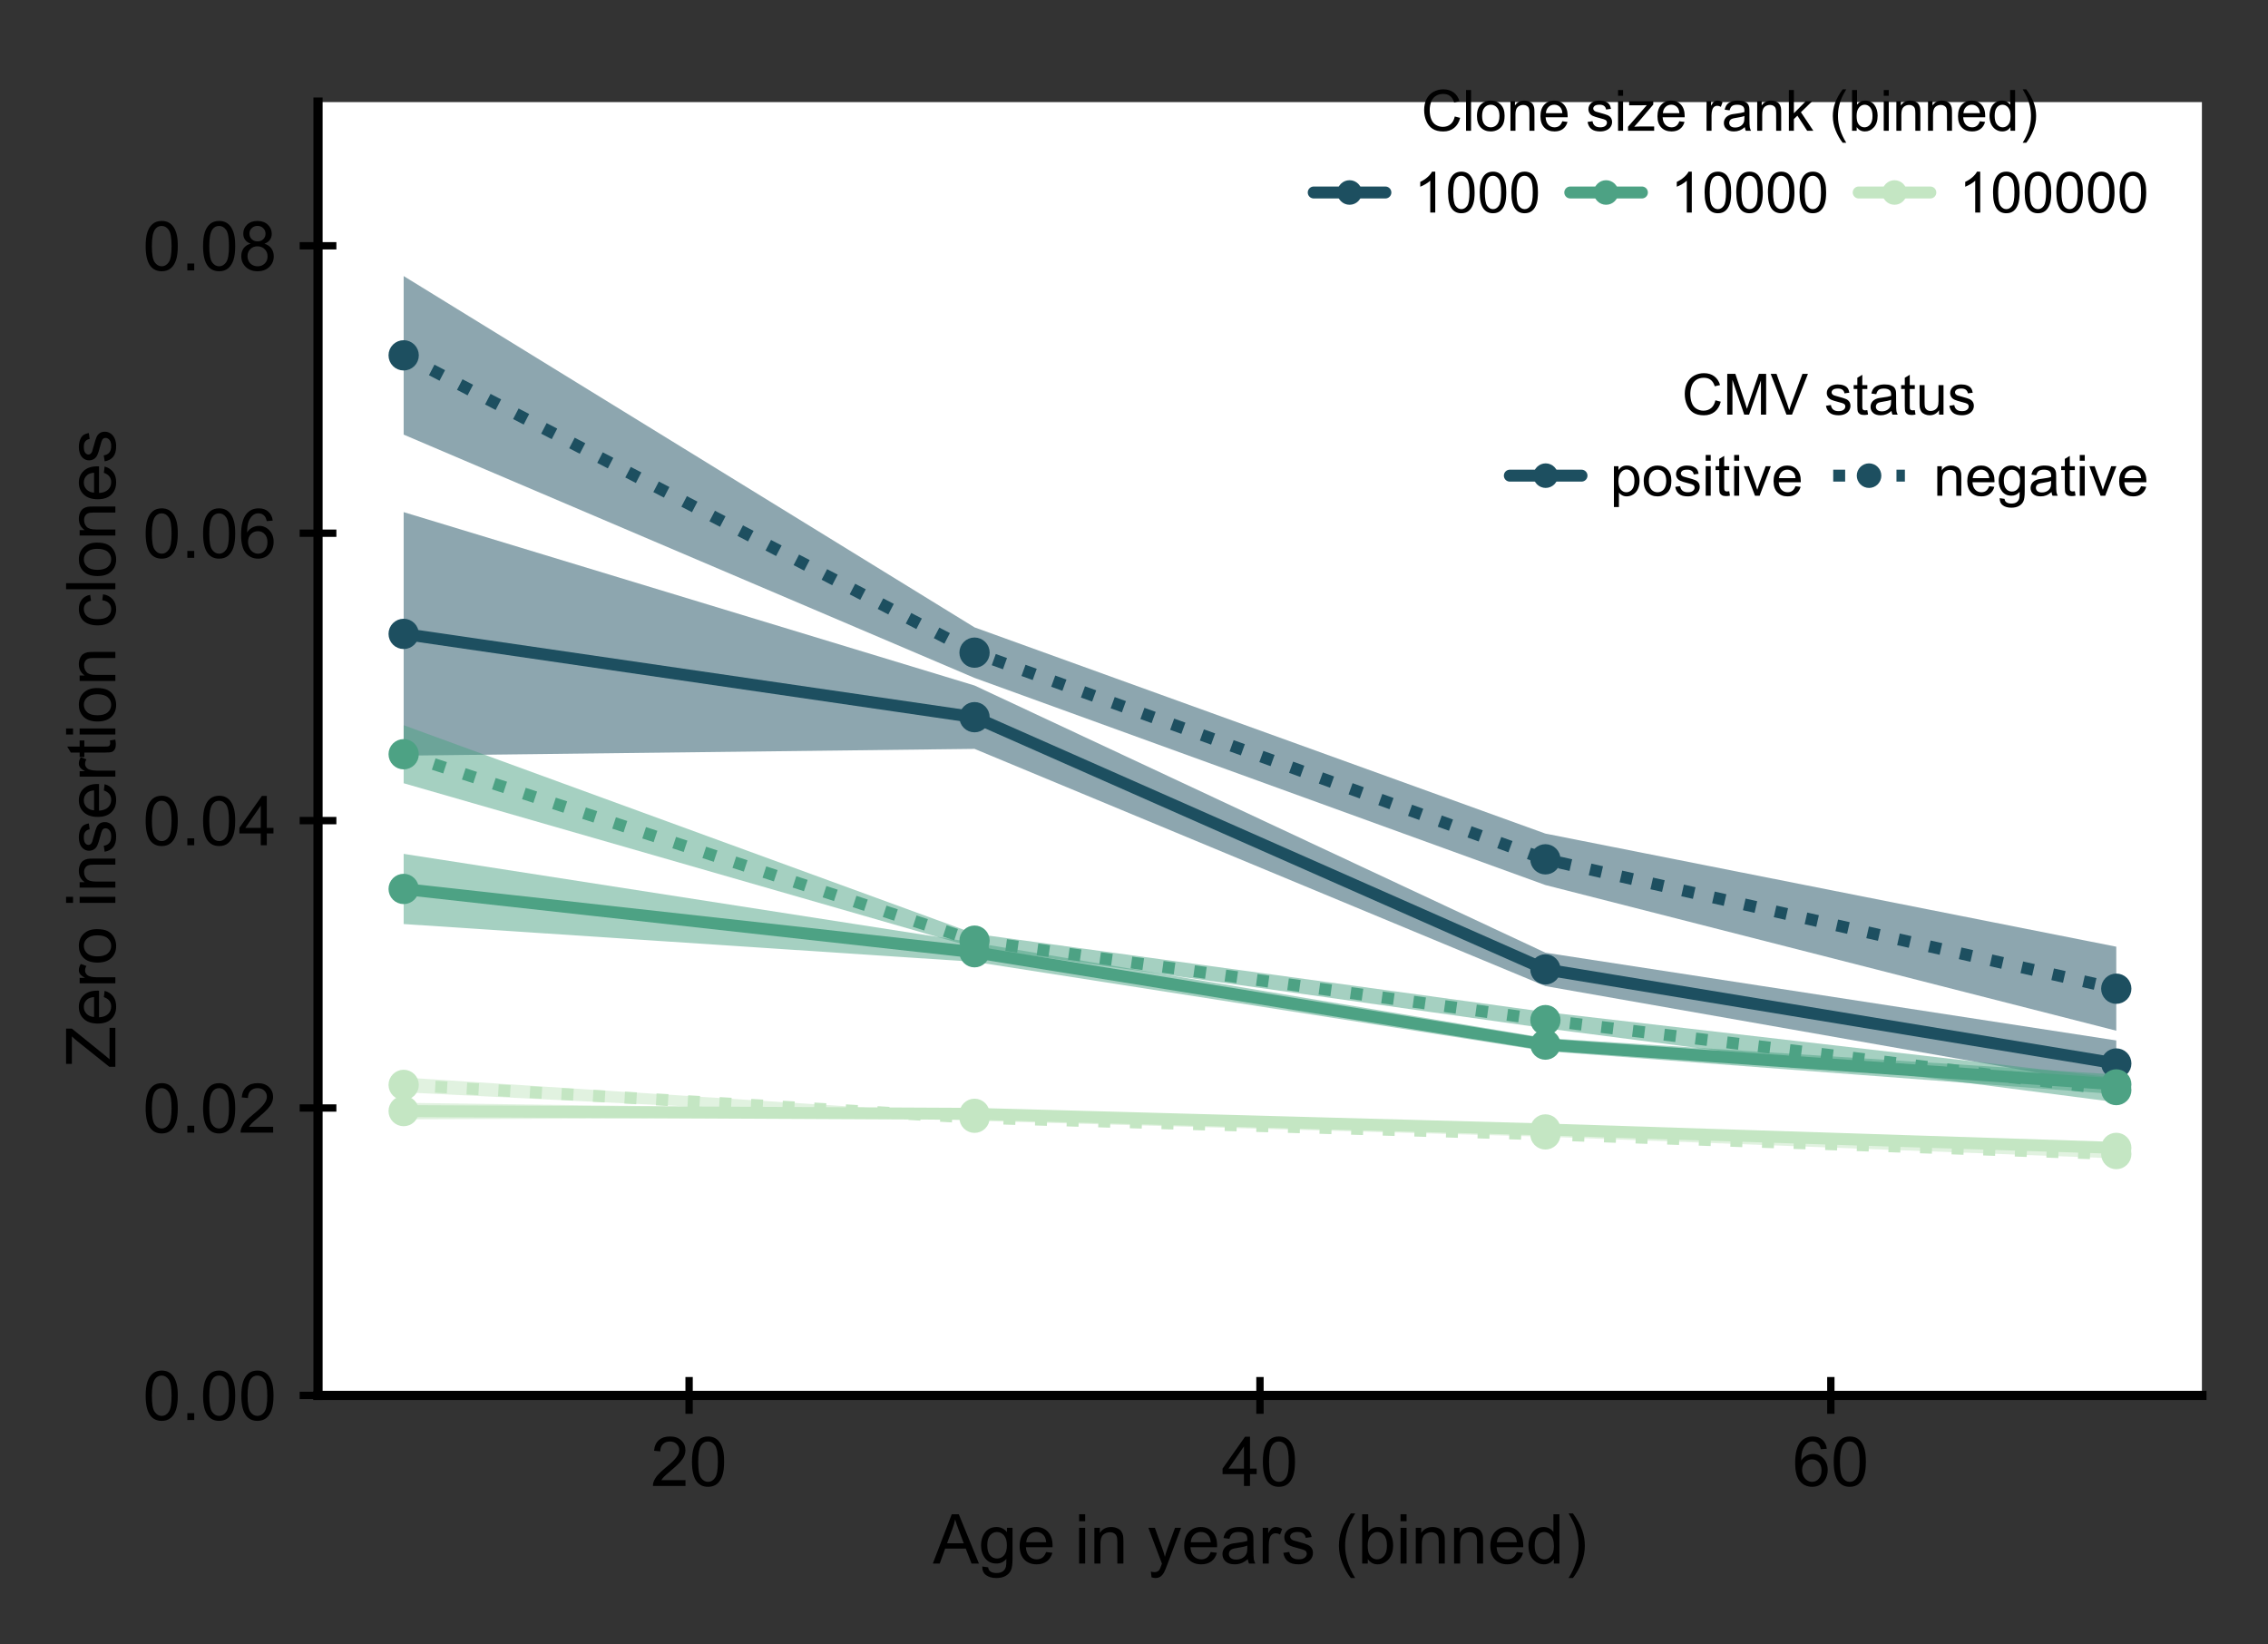 <?xml version="1.0" encoding="utf-8" standalone="no"?>
<!DOCTYPE svg PUBLIC "-//W3C//DTD SVG 1.1//EN"
  "http://www.w3.org/Graphics/SVG/1.1/DTD/svg11.dtd">
<!-- Created with matplotlib (https://matplotlib.org/) -->
<svg height="179.093pt" version="1.1" viewBox="0 0 247.076 179.093" width="247.076pt" xmlns="http://www.w3.org/2000/svg" xmlns:xlink="http://www.w3.org/1999/xlink">
 <rect x="0" y="0" width="247.076" height="179.093" fill="#333333" stroke="none"/>
 <defs>
  <style type="text/css">
*{stroke-linecap:butt;stroke-linejoin:round;}
  </style>
 </defs>
 <g id="figure_1">
  <g id="patch_1">
   <path d="M 0 179.093 
L 247.076 179.093 
L 247.076 0 
L 0 0 
z
" style="fill:none;"/>
  </g>
  <g id="axes_1">
   <g id="patch_2">
    <path d="M 34.646 152.001 
L 239.876 152.001 
L 239.876 11.121 
L 34.646 11.121 
z
" style="fill:#ffffff;"/>
   </g>
   <g id="matplotlib.axis_1">
    <g id="xtick_1">
     <g id="line2d_1">
      <defs>
       <path d="M 0 2 
L 0 -2 
" id="m60cc34d154" style="stroke:#000000;stroke-width:0.8;"/>
      </defs>
      <g>
       <use style="stroke:#000000;stroke-width:0.8;" x="75.07" xlink:href="#m60cc34d154" y="152.001"/>
      </g>
     </g>
     <g id="text_1">
      <!-- 20 -->
      <defs>
       <path d="M 50.344 8.453 
L 50.344 0 
L 3.031 0 
Q 2.938 3.172 4.047 6.109 
Q 5.859 10.938 9.828 15.625 
Q 13.812 20.312 21.344 26.469 
Q 33.016 36.031 37.109 41.625 
Q 41.219 47.219 41.219 52.203 
Q 41.219 57.422 37.469 61 
Q 33.734 64.594 27.734 64.594 
Q 21.391 64.594 17.578 60.781 
Q 13.766 56.984 13.719 50.25 
L 4.688 51.172 
Q 5.609 61.281 11.656 66.578 
Q 17.719 71.875 27.938 71.875 
Q 38.234 71.875 44.234 66.156 
Q 50.25 60.453 50.25 52 
Q 50.25 47.703 48.484 43.547 
Q 46.734 39.406 42.656 34.812 
Q 38.578 30.219 29.109 22.219 
Q 21.188 15.578 18.938 13.203 
Q 16.703 10.844 15.234 8.453 
z
" id="ArialMT-50"/>
       <path d="M 4.156 35.297 
Q 4.156 48 6.766 55.734 
Q 9.375 63.484 14.516 67.672 
Q 19.672 71.875 27.484 71.875 
Q 33.25 71.875 37.594 69.547 
Q 41.938 67.234 44.766 62.859 
Q 47.609 58.5 49.219 52.219 
Q 50.828 45.953 50.828 35.297 
Q 50.828 22.703 48.234 14.969 
Q 45.656 7.234 40.5 3 
Q 35.359 -1.219 27.484 -1.219 
Q 17.141 -1.219 11.234 6.203 
Q 4.156 15.141 4.156 35.297 
z
M 13.188 35.297 
Q 13.188 17.672 17.312 11.828 
Q 21.438 6 27.484 6 
Q 33.547 6 37.672 11.859 
Q 41.797 17.719 41.797 35.297 
Q 41.797 52.984 37.672 58.781 
Q 33.547 64.594 27.391 64.594 
Q 21.344 64.594 17.719 59.469 
Q 13.188 52.938 13.188 35.297 
z
" id="ArialMT-48"/>
      </defs>
      <g transform="translate(70.901 161.867)scale(0.075 -0.075)">
       <use xlink:href="#ArialMT-50"/>
       <use x="55.615" xlink:href="#ArialMT-48"/>
      </g>
     </g>
    </g>
    <g id="xtick_2">
     <g id="line2d_2">
      <g>
       <use style="stroke:#000000;stroke-width:0.8;" x="137.261" xlink:href="#m60cc34d154" y="152.001"/>
      </g>
     </g>
     <g id="text_2">
      <!-- 40 -->
      <defs>
       <path d="M 32.328 0 
L 32.328 17.141 
L 1.266 17.141 
L 1.266 25.203 
L 33.938 71.578 
L 41.109 71.578 
L 41.109 25.203 
L 50.781 25.203 
L 50.781 17.141 
L 41.109 17.141 
L 41.109 0 
z
M 32.328 25.203 
L 32.328 57.469 
L 9.906 25.203 
z
" id="ArialMT-52"/>
      </defs>
      <g transform="translate(133.092 161.867)scale(0.075 -0.075)">
       <use xlink:href="#ArialMT-52"/>
       <use x="55.615" xlink:href="#ArialMT-48"/>
      </g>
     </g>
    </g>
    <g id="xtick_3">
     <g id="line2d_3">
      <g>
       <use style="stroke:#000000;stroke-width:0.8;" x="199.452" xlink:href="#m60cc34d154" y="152.001"/>
      </g>
     </g>
     <g id="text_3">
      <!-- 60 -->
      <defs>
       <path d="M 49.75 54.047 
L 41.016 53.375 
Q 39.844 58.547 37.703 60.891 
Q 34.125 64.656 28.906 64.656 
Q 24.703 64.656 21.531 62.312 
Q 17.391 59.281 14.984 53.469 
Q 12.594 47.656 12.5 36.922 
Q 15.672 41.75 20.266 44.094 
Q 24.859 46.438 29.891 46.438 
Q 38.672 46.438 44.844 39.969 
Q 51.031 33.5 51.031 23.25 
Q 51.031 16.5 48.125 10.719 
Q 45.219 4.938 40.141 1.859 
Q 35.062 -1.219 28.609 -1.219 
Q 17.625 -1.219 10.688 6.859 
Q 3.766 14.938 3.766 33.5 
Q 3.766 54.25 11.422 63.672 
Q 18.109 71.875 29.438 71.875 
Q 37.891 71.875 43.281 67.141 
Q 48.688 62.406 49.75 54.047 
z
M 13.875 23.188 
Q 13.875 18.656 15.797 14.5 
Q 17.719 10.359 21.188 8.172 
Q 24.656 6 28.469 6 
Q 34.031 6 38.031 10.484 
Q 42.047 14.984 42.047 22.703 
Q 42.047 30.125 38.078 34.391 
Q 34.125 38.672 28.125 38.672 
Q 22.172 38.672 18.016 34.391 
Q 13.875 30.125 13.875 23.188 
z
" id="ArialMT-54"/>
      </defs>
      <g transform="translate(195.283 161.867)scale(0.075 -0.075)">
       <use xlink:href="#ArialMT-54"/>
       <use x="55.615" xlink:href="#ArialMT-48"/>
      </g>
     </g>
    </g>
    <g id="text_4">
     <!-- Age in years (binned) -->
     <defs>
      <path d="M -0.141 0 
L 27.344 71.578 
L 37.547 71.578 
L 66.844 0 
L 56.062 0 
L 47.703 21.688 
L 17.781 21.688 
L 9.906 0 
z
M 20.516 29.391 
L 44.781 29.391 
L 37.312 49.219 
Q 33.891 58.25 32.234 64.062 
Q 30.859 57.172 28.375 50.391 
z
" id="ArialMT-65"/>
      <path d="M 4.984 -4.297 
L 13.531 -5.562 
Q 14.062 -9.516 16.5 -11.328 
Q 19.781 -13.766 25.438 -13.766 
Q 31.547 -13.766 34.859 -11.328 
Q 38.188 -8.891 39.359 -4.5 
Q 40.047 -1.812 39.984 6.781 
Q 34.234 0 25.641 0 
Q 14.938 0 9.078 7.719 
Q 3.219 15.438 3.219 26.219 
Q 3.219 33.641 5.906 39.906 
Q 8.594 46.188 13.688 49.609 
Q 18.797 53.031 25.688 53.031 
Q 34.859 53.031 40.828 45.609 
L 40.828 51.859 
L 48.922 51.859 
L 48.922 7.031 
Q 48.922 -5.078 46.453 -10.125 
Q 44 -15.188 38.641 -18.109 
Q 33.297 -21.047 25.484 -21.047 
Q 16.219 -21.047 10.5 -16.875 
Q 4.781 -12.703 4.984 -4.297 
z
M 12.25 26.859 
Q 12.25 16.656 16.297 11.969 
Q 20.359 7.281 26.469 7.281 
Q 32.516 7.281 36.609 11.938 
Q 40.719 16.609 40.719 26.562 
Q 40.719 36.078 36.5 40.906 
Q 32.281 45.75 26.312 45.75 
Q 20.453 45.75 16.344 40.984 
Q 12.25 36.234 12.25 26.859 
z
" id="ArialMT-103"/>
      <path d="M 42.094 16.703 
L 51.172 15.578 
Q 49.031 7.625 43.219 3.219 
Q 37.406 -1.172 28.375 -1.172 
Q 17 -1.172 10.328 5.828 
Q 3.656 12.844 3.656 25.484 
Q 3.656 38.578 10.391 45.797 
Q 17.141 53.031 27.875 53.031 
Q 38.281 53.031 44.875 45.953 
Q 51.469 38.875 51.469 26.031 
Q 51.469 25.25 51.422 23.688 
L 12.75 23.688 
Q 13.234 15.141 17.578 10.594 
Q 21.922 6.062 28.422 6.062 
Q 33.25 6.062 36.672 8.594 
Q 40.094 11.141 42.094 16.703 
z
M 13.234 30.906 
L 42.188 30.906 
Q 41.609 37.453 38.875 40.719 
Q 34.672 45.797 27.984 45.797 
Q 21.922 45.797 17.797 41.75 
Q 13.672 37.703 13.234 30.906 
z
" id="ArialMT-101"/>
      <path id="ArialMT-32"/>
      <path d="M 6.641 61.469 
L 6.641 71.578 
L 15.438 71.578 
L 15.438 61.469 
z
M 6.641 0 
L 6.641 51.859 
L 15.438 51.859 
L 15.438 0 
z
" id="ArialMT-105"/>
      <path d="M 6.594 0 
L 6.594 51.859 
L 14.5 51.859 
L 14.5 44.484 
Q 20.219 53.031 31 53.031 
Q 35.688 53.031 39.625 51.344 
Q 43.562 49.656 45.516 46.922 
Q 47.469 44.188 48.25 40.438 
Q 48.734 37.984 48.734 31.891 
L 48.734 0 
L 39.938 0 
L 39.938 31.547 
Q 39.938 36.922 38.906 39.578 
Q 37.891 42.234 35.281 43.812 
Q 32.672 45.406 29.156 45.406 
Q 23.531 45.406 19.453 41.844 
Q 15.375 38.281 15.375 28.328 
L 15.375 0 
z
" id="ArialMT-110"/>
      <path d="M 6.203 -19.969 
L 5.219 -11.719 
Q 8.109 -12.5 10.25 -12.5 
Q 13.188 -12.5 14.938 -11.516 
Q 16.703 -10.547 17.828 -8.797 
Q 18.656 -7.469 20.516 -2.25 
Q 20.75 -1.516 21.297 -0.094 
L 1.609 51.859 
L 11.078 51.859 
L 21.875 21.828 
Q 23.969 16.109 25.641 9.812 
Q 27.156 15.875 29.25 21.625 
L 40.328 51.859 
L 49.125 51.859 
L 29.391 -0.875 
Q 26.219 -9.422 24.469 -12.641 
Q 22.125 -17 19.094 -19.016 
Q 16.062 -21.047 11.859 -21.047 
Q 9.328 -21.047 6.203 -19.969 
z
" id="ArialMT-121"/>
      <path d="M 40.438 6.391 
Q 35.547 2.25 31.031 0.531 
Q 26.516 -1.172 21.344 -1.172 
Q 12.797 -1.172 8.203 3 
Q 3.609 7.172 3.609 13.672 
Q 3.609 17.484 5.344 20.625 
Q 7.078 23.781 9.891 25.688 
Q 12.703 27.594 16.219 28.562 
Q 18.797 29.25 24.031 29.891 
Q 34.672 31.156 39.703 32.906 
Q 39.75 34.719 39.75 35.203 
Q 39.75 40.578 37.25 42.781 
Q 33.891 45.75 27.25 45.75 
Q 21.047 45.75 18.094 43.578 
Q 15.141 41.406 13.719 35.891 
L 5.125 37.062 
Q 6.297 42.578 8.984 45.969 
Q 11.672 49.359 16.75 51.188 
Q 21.828 53.031 28.516 53.031 
Q 35.156 53.031 39.297 51.469 
Q 43.453 49.906 45.406 47.531 
Q 47.359 45.172 48.141 41.547 
Q 48.578 39.312 48.578 33.453 
L 48.578 21.734 
Q 48.578 9.469 49.141 6.219 
Q 49.703 2.984 51.375 0 
L 42.188 0 
Q 40.828 2.734 40.438 6.391 
z
M 39.703 26.031 
Q 34.906 24.078 25.344 22.703 
Q 19.922 21.922 17.672 20.938 
Q 15.438 19.969 14.203 18.094 
Q 12.984 16.219 12.984 13.922 
Q 12.984 10.406 15.641 8.062 
Q 18.312 5.719 23.438 5.719 
Q 28.516 5.719 32.469 7.938 
Q 36.422 10.156 38.281 14.016 
Q 39.703 17 39.703 22.797 
z
" id="ArialMT-97"/>
      <path d="M 6.5 0 
L 6.5 51.859 
L 14.406 51.859 
L 14.406 44 
Q 17.438 49.516 20 51.266 
Q 22.562 53.031 25.641 53.031 
Q 30.078 53.031 34.672 50.203 
L 31.641 42.047 
Q 28.422 43.953 25.203 43.953 
Q 22.312 43.953 20.016 42.219 
Q 17.719 40.484 16.75 37.406 
Q 15.281 32.719 15.281 27.156 
L 15.281 0 
z
" id="ArialMT-114"/>
      <path d="M 3.078 15.484 
L 11.766 16.844 
Q 12.5 11.625 15.844 8.844 
Q 19.188 6.062 25.203 6.062 
Q 31.25 6.062 34.172 8.516 
Q 37.109 10.984 37.109 14.312 
Q 37.109 17.281 34.516 19 
Q 32.719 20.172 25.531 21.969 
Q 15.875 24.422 12.141 26.203 
Q 8.406 27.984 6.469 31.125 
Q 4.547 34.281 4.547 38.094 
Q 4.547 41.547 6.125 44.5 
Q 7.719 47.469 10.453 49.422 
Q 12.5 50.922 16.031 51.969 
Q 19.578 53.031 23.641 53.031 
Q 29.734 53.031 34.344 51.266 
Q 38.969 49.516 41.156 46.5 
Q 43.359 43.5 44.188 38.484 
L 35.594 37.312 
Q 35.016 41.312 32.203 43.547 
Q 29.391 45.797 24.266 45.797 
Q 18.219 45.797 15.625 43.797 
Q 13.031 41.797 13.031 39.109 
Q 13.031 37.406 14.109 36.031 
Q 15.188 34.625 17.484 33.688 
Q 18.797 33.203 25.25 31.453 
Q 34.578 28.953 38.25 27.359 
Q 41.938 25.781 44.031 22.75 
Q 46.141 19.734 46.141 15.234 
Q 46.141 10.844 43.578 6.953 
Q 41.016 3.078 36.172 0.953 
Q 31.344 -1.172 25.25 -1.172 
Q 15.141 -1.172 9.844 3.031 
Q 4.547 7.234 3.078 15.484 
z
" id="ArialMT-115"/>
      <path d="M 23.391 -21.047 
Q 16.109 -11.859 11.078 0.438 
Q 6.062 12.75 6.062 25.922 
Q 6.062 37.547 9.812 48.188 
Q 14.203 60.547 23.391 72.797 
L 29.688 72.797 
Q 23.781 62.641 21.875 58.297 
Q 18.891 51.562 17.188 44.234 
Q 15.094 35.109 15.094 25.875 
Q 15.094 2.391 29.688 -21.047 
z
" id="ArialMT-40"/>
      <path d="M 14.703 0 
L 6.547 0 
L 6.547 71.578 
L 15.328 71.578 
L 15.328 46.047 
Q 20.906 53.031 29.547 53.031 
Q 34.328 53.031 38.594 51.094 
Q 42.875 49.172 45.625 45.672 
Q 48.391 42.188 49.953 37.25 
Q 51.516 32.328 51.516 26.703 
Q 51.516 13.375 44.922 6.094 
Q 38.328 -1.172 29.109 -1.172 
Q 19.922 -1.172 14.703 6.5 
z
M 14.594 26.312 
Q 14.594 17 17.141 12.844 
Q 21.297 6.062 28.375 6.062 
Q 34.125 6.062 38.328 11.062 
Q 42.531 16.062 42.531 25.984 
Q 42.531 36.141 38.5 40.969 
Q 34.469 45.797 28.766 45.797 
Q 23 45.797 18.797 40.797 
Q 14.594 35.797 14.594 26.312 
z
" id="ArialMT-98"/>
      <path d="M 40.234 0 
L 40.234 6.547 
Q 35.297 -1.172 25.734 -1.172 
Q 19.531 -1.172 14.328 2.25 
Q 9.125 5.672 6.266 11.797 
Q 3.422 17.922 3.422 25.875 
Q 3.422 33.641 6 39.969 
Q 8.594 46.297 13.766 49.656 
Q 18.953 53.031 25.344 53.031 
Q 30.031 53.031 33.688 51.047 
Q 37.359 49.078 39.656 45.906 
L 39.656 71.578 
L 48.391 71.578 
L 48.391 0 
z
M 12.453 25.875 
Q 12.453 15.922 16.641 10.984 
Q 20.844 6.062 26.562 6.062 
Q 32.328 6.062 36.344 10.766 
Q 40.375 15.484 40.375 25.141 
Q 40.375 35.797 36.266 40.766 
Q 32.172 45.75 26.172 45.75 
Q 20.312 45.75 16.375 40.969 
Q 12.453 36.188 12.453 25.875 
z
" id="ArialMT-100"/>
      <path d="M 12.359 -21.047 
L 6.062 -21.047 
Q 20.656 2.391 20.656 25.875 
Q 20.656 35.062 18.562 44.094 
Q 16.891 51.422 13.922 58.156 
Q 12.016 62.547 6.062 72.797 
L 12.359 72.797 
Q 21.531 60.547 25.922 48.188 
Q 29.688 37.547 29.688 25.922 
Q 29.688 12.75 24.625 0.438 
Q 19.578 -11.859 12.359 -21.047 
z
" id="ArialMT-41"/>
     </defs>
     <g transform="translate(101.633 170.315)scale(0.075 -0.075)">
      <use xlink:href="#ArialMT-65"/>
      <use x="66.699" xlink:href="#ArialMT-103"/>
      <use x="122.314" xlink:href="#ArialMT-101"/>
      <use x="177.93" xlink:href="#ArialMT-32"/>
      <use x="205.713" xlink:href="#ArialMT-105"/>
      <use x="227.93" xlink:href="#ArialMT-110"/>
      <use x="283.545" xlink:href="#ArialMT-32"/>
      <use x="311.328" xlink:href="#ArialMT-121"/>
      <use x="361.328" xlink:href="#ArialMT-101"/>
      <use x="416.943" xlink:href="#ArialMT-97"/>
      <use x="472.559" xlink:href="#ArialMT-114"/>
      <use x="505.859" xlink:href="#ArialMT-115"/>
      <use x="555.859" xlink:href="#ArialMT-32"/>
      <use x="583.643" xlink:href="#ArialMT-40"/>
      <use x="616.943" xlink:href="#ArialMT-98"/>
      <use x="672.559" xlink:href="#ArialMT-105"/>
      <use x="694.775" xlink:href="#ArialMT-110"/>
      <use x="750.391" xlink:href="#ArialMT-110"/>
      <use x="806.006" xlink:href="#ArialMT-101"/>
      <use x="861.621" xlink:href="#ArialMT-100"/>
      <use x="917.236" xlink:href="#ArialMT-41"/>
     </g>
    </g>
   </g>
   <g id="matplotlib.axis_2">
    <g id="ytick_1">
     <g id="line2d_4">
      <defs>
       <path d="M 2 0 
L -2 -0 
" id="md8d057c687" style="stroke:#000000;stroke-width:0.8;"/>
      </defs>
      <g>
       <use style="stroke:#000000;stroke-width:0.8;" x="34.646" xlink:href="#md8d057c687" y="152.001"/>
      </g>
     </g>
     <g id="text_5">
      <!-- 0.00 -->
      <defs>
       <path d="M 9.078 0 
L 9.078 10.016 
L 19.094 10.016 
L 19.094 0 
z
" id="ArialMT-46"/>
      </defs>
      <g transform="translate(15.556 154.684)scale(0.075 -0.075)">
       <use xlink:href="#ArialMT-48"/>
       <use x="55.615" xlink:href="#ArialMT-46"/>
       <use x="83.398" xlink:href="#ArialMT-48"/>
       <use x="139.014" xlink:href="#ArialMT-48"/>
      </g>
     </g>
    </g>
    <g id="ytick_2">
     <g id="line2d_5">
      <g>
       <use style="stroke:#000000;stroke-width:0.8;" x="34.646" xlink:href="#md8d057c687" y="120.694"/>
      </g>
     </g>
     <g id="text_6">
      <!-- 0.02 -->
      <g transform="translate(15.556 123.377)scale(0.075 -0.075)">
       <use xlink:href="#ArialMT-48"/>
       <use x="55.615" xlink:href="#ArialMT-46"/>
       <use x="83.398" xlink:href="#ArialMT-48"/>
       <use x="139.014" xlink:href="#ArialMT-50"/>
      </g>
     </g>
    </g>
    <g id="ytick_3">
     <g id="line2d_6">
      <g>
       <use style="stroke:#000000;stroke-width:0.8;" x="34.646" xlink:href="#md8d057c687" y="89.388"/>
      </g>
     </g>
     <g id="text_7">
      <!-- 0.04 -->
      <g transform="translate(15.556 92.071)scale(0.075 -0.075)">
       <use xlink:href="#ArialMT-48"/>
       <use x="55.615" xlink:href="#ArialMT-46"/>
       <use x="83.398" xlink:href="#ArialMT-48"/>
       <use x="139.014" xlink:href="#ArialMT-52"/>
      </g>
     </g>
    </g>
    <g id="ytick_4">
     <g id="line2d_7">
      <g>
       <use style="stroke:#000000;stroke-width:0.8;" x="34.646" xlink:href="#md8d057c687" y="58.081"/>
      </g>
     </g>
     <g id="text_8">
      <!-- 0.06 -->
      <g transform="translate(15.556 60.764)scale(0.075 -0.075)">
       <use xlink:href="#ArialMT-48"/>
       <use x="55.615" xlink:href="#ArialMT-46"/>
       <use x="83.398" xlink:href="#ArialMT-48"/>
       <use x="139.014" xlink:href="#ArialMT-54"/>
      </g>
     </g>
    </g>
    <g id="ytick_5">
     <g id="line2d_8">
      <g>
       <use style="stroke:#000000;stroke-width:0.8;" x="34.646" xlink:href="#md8d057c687" y="26.774"/>
      </g>
     </g>
     <g id="text_9">
      <!-- 0.08 -->
      <defs>
       <path d="M 17.672 38.812 
Q 12.203 40.828 9.562 44.531 
Q 6.938 48.25 6.938 53.422 
Q 6.938 61.234 12.547 66.547 
Q 18.172 71.875 27.484 71.875 
Q 36.859 71.875 42.578 66.422 
Q 48.297 60.984 48.297 53.172 
Q 48.297 48.188 45.672 44.5 
Q 43.062 40.828 37.75 38.812 
Q 44.344 36.672 47.781 31.875 
Q 51.219 27.094 51.219 20.453 
Q 51.219 11.281 44.719 5.031 
Q 38.234 -1.219 27.641 -1.219 
Q 17.047 -1.219 10.547 5.047 
Q 4.047 11.328 4.047 20.703 
Q 4.047 27.688 7.594 32.391 
Q 11.141 37.109 17.672 38.812 
z
M 15.922 53.719 
Q 15.922 48.641 19.188 45.406 
Q 22.469 42.188 27.688 42.188 
Q 32.766 42.188 36.016 45.375 
Q 39.266 48.578 39.266 53.219 
Q 39.266 58.062 35.906 61.359 
Q 32.562 64.656 27.594 64.656 
Q 22.562 64.656 19.234 61.422 
Q 15.922 58.203 15.922 53.719 
z
M 13.094 20.656 
Q 13.094 16.891 14.875 13.375 
Q 16.656 9.859 20.172 7.922 
Q 23.688 6 27.734 6 
Q 34.031 6 38.125 10.047 
Q 42.234 14.109 42.234 20.359 
Q 42.234 26.703 38.016 30.859 
Q 33.797 35.016 27.438 35.016 
Q 21.234 35.016 17.156 30.906 
Q 13.094 26.812 13.094 20.656 
z
" id="ArialMT-56"/>
      </defs>
      <g transform="translate(15.556 29.457)scale(0.075 -0.075)">
       <use xlink:href="#ArialMT-48"/>
       <use x="55.615" xlink:href="#ArialMT-46"/>
       <use x="83.398" xlink:href="#ArialMT-48"/>
       <use x="139.014" xlink:href="#ArialMT-56"/>
      </g>
     </g>
    </g>
    <g id="text_10">
     <!-- Zero insertion clones -->
     <defs>
      <path d="M 2 0 
L 2 8.797 
L 38.672 54.641 
Q 42.578 59.516 46.094 63.141 
L 6.156 63.141 
L 6.156 71.578 
L 57.422 71.578 
L 57.422 63.141 
L 17.234 13.484 
L 12.891 8.453 
L 58.594 8.453 
L 58.594 0 
z
" id="ArialMT-90"/>
      <path d="M 3.328 25.922 
Q 3.328 40.328 11.328 47.266 
Q 18.016 53.031 27.641 53.031 
Q 38.328 53.031 45.109 46.016 
Q 51.906 39.016 51.906 26.656 
Q 51.906 16.656 48.906 10.906 
Q 45.906 5.172 40.156 2 
Q 34.422 -1.172 27.641 -1.172 
Q 16.75 -1.172 10.031 5.812 
Q 3.328 12.797 3.328 25.922 
z
M 12.359 25.922 
Q 12.359 15.969 16.703 11.016 
Q 21.047 6.062 27.641 6.062 
Q 34.188 6.062 38.531 11.031 
Q 42.875 16.016 42.875 26.219 
Q 42.875 35.844 38.5 40.797 
Q 34.125 45.75 27.641 45.75 
Q 21.047 45.75 16.703 40.812 
Q 12.359 35.891 12.359 25.922 
z
" id="ArialMT-111"/>
      <path d="M 25.781 7.859 
L 27.047 0.094 
Q 23.344 -0.688 20.406 -0.688 
Q 15.625 -0.688 12.984 0.828 
Q 10.359 2.344 9.281 4.812 
Q 8.203 7.281 8.203 15.188 
L 8.203 45.016 
L 1.766 45.016 
L 1.766 51.859 
L 8.203 51.859 
L 8.203 64.703 
L 16.938 69.969 
L 16.938 51.859 
L 25.781 51.859 
L 25.781 45.016 
L 16.938 45.016 
L 16.938 14.703 
Q 16.938 10.938 17.406 9.859 
Q 17.875 8.797 18.922 8.156 
Q 19.969 7.516 21.922 7.516 
Q 23.391 7.516 25.781 7.859 
z
" id="ArialMT-116"/>
      <path d="M 40.438 19 
L 49.078 17.875 
Q 47.656 8.938 41.812 3.875 
Q 35.984 -1.172 27.484 -1.172 
Q 16.844 -1.172 10.375 5.781 
Q 3.906 12.75 3.906 25.734 
Q 3.906 34.125 6.688 40.422 
Q 9.469 46.734 15.156 49.875 
Q 20.844 53.031 27.547 53.031 
Q 35.984 53.031 41.359 48.75 
Q 46.734 44.484 48.25 36.625 
L 39.703 35.297 
Q 38.484 40.531 35.375 43.156 
Q 32.281 45.797 27.875 45.797 
Q 21.234 45.797 17.078 41.031 
Q 12.938 36.281 12.938 25.984 
Q 12.938 15.531 16.938 10.797 
Q 20.953 6.062 27.391 6.062 
Q 32.562 6.062 36.031 9.234 
Q 39.5 12.406 40.438 19 
z
" id="ArialMT-99"/>
      <path d="M 6.391 0 
L 6.391 71.578 
L 15.188 71.578 
L 15.188 0 
z
" id="ArialMT-108"/>
     </defs>
     <g transform="translate(12.566 116.353)rotate(-90)scale(0.075 -0.075)">
      <use xlink:href="#ArialMT-90"/>
      <use x="61.084" xlink:href="#ArialMT-101"/>
      <use x="116.699" xlink:href="#ArialMT-114"/>
      <use x="150" xlink:href="#ArialMT-111"/>
      <use x="205.615" xlink:href="#ArialMT-32"/>
      <use x="233.398" xlink:href="#ArialMT-105"/>
      <use x="255.615" xlink:href="#ArialMT-110"/>
      <use x="311.23" xlink:href="#ArialMT-115"/>
      <use x="361.23" xlink:href="#ArialMT-101"/>
      <use x="416.846" xlink:href="#ArialMT-114"/>
      <use x="450.146" xlink:href="#ArialMT-116"/>
      <use x="477.93" xlink:href="#ArialMT-105"/>
      <use x="500.146" xlink:href="#ArialMT-111"/>
      <use x="555.762" xlink:href="#ArialMT-110"/>
      <use x="611.377" xlink:href="#ArialMT-32"/>
      <use x="639.16" xlink:href="#ArialMT-99"/>
      <use x="689.16" xlink:href="#ArialMT-108"/>
      <use x="711.377" xlink:href="#ArialMT-111"/>
      <use x="766.992" xlink:href="#ArialMT-110"/>
      <use x="822.607" xlink:href="#ArialMT-101"/>
      <use x="878.223" xlink:href="#ArialMT-115"/>
     </g>
    </g>
   </g>
   <g id="PolyCollection_1">
    <path clip-path="url(#pc1e6e2336a)" d="M 43.975 55.785 
L 43.975 82.315 
L 106.166 81.575 
L 168.357 107.415 
L 230.547 118.356 
L 230.547 113.336 
L 230.547 113.336 
L 168.357 103.776 
L 106.166 74.672 
L 43.975 55.785 
z
" style="fill:#1d4f60;fill-opacity:0.5;"/>
   </g>
   <g id="PolyCollection_2">
    <path clip-path="url(#pc1e6e2336a)" d="M 43.975 93.01 
L 43.975 100.656 
L 106.166 104.772 
L 168.357 114.501 
L 230.547 119.195 
L 230.547 117.052 
L 230.547 117.052 
L 168.357 113.076 
L 106.166 102.682 
L 43.975 93.01 
z
" style="fill:#4da284;fill-opacity:0.5;"/>
   </g>
   <g id="PolyCollection_3">
    <path clip-path="url(#pc1e6e2336a)" d="M 43.975 120.129 
L 43.975 121.929 
L 106.166 121.685 
L 168.357 123.286 
L 230.547 125.599 
L 230.547 124.481 
L 230.547 124.481 
L 168.357 122.776 
L 106.166 120.978 
L 43.975 120.129 
z
" style="fill:#c4e6c3;fill-opacity:0.5;"/>
   </g>
   <g id="PolyCollection_4">
    <path clip-path="url(#pc1e6e2336a)" d="M 43.975 30.071 
L 43.975 47.343 
L 106.166 73.846 
L 168.357 96.408 
L 230.547 112.275 
L 230.547 103.123 
L 230.547 103.123 
L 168.357 90.803 
L 106.166 68.339 
L 43.975 30.071 
z
" style="fill:#1d4f60;fill-opacity:0.5;"/>
   </g>
   <g id="PolyCollection_5">
    <path clip-path="url(#pc1e6e2336a)" d="M 43.975 78.996 
L 43.975 85.319 
L 106.166 103.224 
L 168.357 112.007 
L 230.547 120.067 
L 230.547 117.418 
L 230.547 117.418 
L 168.357 110.236 
L 106.166 101.709 
L 43.975 78.996 
z
" style="fill:#4da284;fill-opacity:0.5;"/>
   </g>
   <g id="PolyCollection_6">
    <path clip-path="url(#pc1e6e2336a)" d="M 43.975 117.369 
L 43.975 118.984 
L 106.166 122.092 
L 168.357 123.824 
L 230.547 126.188 
L 230.547 125.236 
L 230.547 125.236 
L 168.357 123.314 
L 106.166 121.42 
L 43.975 117.369 
z
" style="fill:#c4e6c3;fill-opacity:0.5;"/>
   </g>
   <g id="line2d_9">
    <path clip-path="url(#pc1e6e2336a)" d="M 43.975 69.05 
L 106.166 78.123 
L 168.357 105.596 
L 230.547 115.846 
" style="fill:none;stroke:#1d4f60;stroke-linecap:round;stroke-width:1.3;"/>
    <defs>
     <path d="M 0 1.25 
C 0.332 1.25 0.649 1.118 0.884 0.884 
C 1.118 0.649 1.25 0.332 1.25 0 
C 1.25 -0.332 1.118 -0.649 0.884 -0.884 
C 0.649 -1.118 0.332 -1.25 0 -1.25 
C -0.332 -1.25 -0.649 -1.118 -0.884 -0.884 
C -1.118 -0.649 -1.25 -0.332 -1.25 0 
C -1.25 0.332 -1.118 0.649 -0.884 0.884 
C -0.649 1.118 -0.332 1.25 0 1.25 
z
" id="m063a03dc02" style="stroke:#1d4f60;stroke-width:0.8;"/>
    </defs>
    <g clip-path="url(#pc1e6e2336a)">
     <use style="fill:#1d4f60;stroke:#1d4f60;stroke-width:0.8;" x="43.975" xlink:href="#m063a03dc02" y="69.05"/>
     <use style="fill:#1d4f60;stroke:#1d4f60;stroke-width:0.8;" x="106.166" xlink:href="#m063a03dc02" y="78.123"/>
     <use style="fill:#1d4f60;stroke:#1d4f60;stroke-width:0.8;" x="168.357" xlink:href="#m063a03dc02" y="105.596"/>
     <use style="fill:#1d4f60;stroke:#1d4f60;stroke-width:0.8;" x="230.547" xlink:href="#m063a03dc02" y="115.846"/>
    </g>
   </g>
   <g id="line2d_10">
    <path clip-path="url(#pc1e6e2336a)" d="M 43.975 96.833 
L 106.166 103.727 
L 168.357 113.789 
L 230.547 118.124 
" style="fill:none;stroke:#4da284;stroke-linecap:round;stroke-width:1.3;"/>
    <defs>
     <path d="M 0 1.25 
C 0.332 1.25 0.649 1.118 0.884 0.884 
C 1.118 0.649 1.25 0.332 1.25 0 
C 1.25 -0.332 1.118 -0.649 0.884 -0.884 
C 0.649 -1.118 0.332 -1.25 0 -1.25 
C -0.332 -1.25 -0.649 -1.118 -0.884 -0.884 
C -1.118 -0.649 -1.25 -0.332 -1.25 0 
C -1.25 0.332 -1.118 0.649 -0.884 0.884 
C -0.649 1.118 -0.332 1.25 0 1.25 
z
" id="mdf4d995502" style="stroke:#4da284;stroke-width:0.8;"/>
    </defs>
    <g clip-path="url(#pc1e6e2336a)">
     <use style="fill:#4da284;stroke:#4da284;stroke-width:0.8;" x="43.975" xlink:href="#mdf4d995502" y="96.833"/>
     <use style="fill:#4da284;stroke:#4da284;stroke-width:0.8;" x="106.166" xlink:href="#mdf4d995502" y="103.727"/>
     <use style="fill:#4da284;stroke:#4da284;stroke-width:0.8;" x="168.357" xlink:href="#mdf4d995502" y="113.789"/>
     <use style="fill:#4da284;stroke:#4da284;stroke-width:0.8;" x="230.547" xlink:href="#mdf4d995502" y="118.124"/>
    </g>
   </g>
   <g id="line2d_11">
    <path clip-path="url(#pc1e6e2336a)" d="M 43.975 121.029 
L 106.166 121.331 
L 168.357 123.031 
L 230.547 125.04 
" style="fill:none;stroke:#c4e6c3;stroke-linecap:round;stroke-width:1.3;"/>
    <defs>
     <path d="M 0 1.25 
C 0.332 1.25 0.649 1.118 0.884 0.884 
C 1.118 0.649 1.25 0.332 1.25 0 
C 1.25 -0.332 1.118 -0.649 0.884 -0.884 
C 0.649 -1.118 0.332 -1.25 0 -1.25 
C -0.332 -1.25 -0.649 -1.118 -0.884 -0.884 
C -1.118 -0.649 -1.25 -0.332 -1.25 0 
C -1.25 0.332 -1.118 0.649 -0.884 0.884 
C -0.649 1.118 -0.332 1.25 0 1.25 
z
" id="m575db5b29e" style="stroke:#c4e6c3;stroke-width:0.8;"/>
    </defs>
    <g clip-path="url(#pc1e6e2336a)">
     <use style="fill:#c4e6c3;stroke:#c4e6c3;stroke-width:0.8;" x="43.975" xlink:href="#m575db5b29e" y="121.029"/>
     <use style="fill:#c4e6c3;stroke:#c4e6c3;stroke-width:0.8;" x="106.166" xlink:href="#m575db5b29e" y="121.331"/>
     <use style="fill:#c4e6c3;stroke:#c4e6c3;stroke-width:0.8;" x="168.357" xlink:href="#m575db5b29e" y="123.031"/>
     <use style="fill:#c4e6c3;stroke:#c4e6c3;stroke-width:0.8;" x="230.547" xlink:href="#m575db5b29e" y="125.04"/>
    </g>
   </g>
   <g id="line2d_12">
    <path clip-path="url(#pc1e6e2336a)" d="M 43.975 38.707 
L 106.166 71.093 
L 168.357 93.606 
L 230.547 107.699 
" style="fill:none;stroke:#1d4f60;stroke-dasharray:1.3,2.145;stroke-dashoffset:0;stroke-width:1.3;"/>
    <g clip-path="url(#pc1e6e2336a)">
     <use style="fill:#1d4f60;stroke:#1d4f60;stroke-width:0.8;" x="43.975" xlink:href="#m063a03dc02" y="38.707"/>
     <use style="fill:#1d4f60;stroke:#1d4f60;stroke-width:0.8;" x="106.166" xlink:href="#m063a03dc02" y="71.093"/>
     <use style="fill:#1d4f60;stroke:#1d4f60;stroke-width:0.8;" x="168.357" xlink:href="#m063a03dc02" y="93.606"/>
     <use style="fill:#1d4f60;stroke:#1d4f60;stroke-width:0.8;" x="230.547" xlink:href="#m063a03dc02" y="107.699"/>
    </g>
   </g>
   <g id="line2d_13">
    <path clip-path="url(#pc1e6e2336a)" d="M 43.975 82.158 
L 106.166 102.466 
L 168.357 111.121 
L 230.547 118.743 
" style="fill:none;stroke:#4da284;stroke-dasharray:1.3,2.145;stroke-dashoffset:0;stroke-width:1.3;"/>
    <g clip-path="url(#pc1e6e2336a)">
     <use style="fill:#4da284;stroke:#4da284;stroke-width:0.8;" x="43.975" xlink:href="#mdf4d995502" y="82.158"/>
     <use style="fill:#4da284;stroke:#4da284;stroke-width:0.8;" x="106.166" xlink:href="#mdf4d995502" y="102.466"/>
     <use style="fill:#4da284;stroke:#4da284;stroke-width:0.8;" x="168.357" xlink:href="#mdf4d995502" y="111.121"/>
     <use style="fill:#4da284;stroke:#4da284;stroke-width:0.8;" x="230.547" xlink:href="#mdf4d995502" y="118.743"/>
    </g>
   </g>
   <g id="line2d_14">
    <path clip-path="url(#pc1e6e2336a)" d="M 43.975 118.177 
L 106.166 121.756 
L 168.357 123.569 
L 230.547 125.712 
" style="fill:none;stroke:#c4e6c3;stroke-dasharray:1.3,2.145;stroke-dashoffset:0;stroke-width:1.3;"/>
    <g clip-path="url(#pc1e6e2336a)">
     <use style="fill:#c4e6c3;stroke:#c4e6c3;stroke-width:0.8;" x="43.975" xlink:href="#m575db5b29e" y="118.177"/>
     <use style="fill:#c4e6c3;stroke:#c4e6c3;stroke-width:0.8;" x="106.166" xlink:href="#m575db5b29e" y="121.756"/>
     <use style="fill:#c4e6c3;stroke:#c4e6c3;stroke-width:0.8;" x="168.357" xlink:href="#m575db5b29e" y="123.569"/>
     <use style="fill:#c4e6c3;stroke:#c4e6c3;stroke-width:0.8;" x="230.547" xlink:href="#m575db5b29e" y="125.712"/>
    </g>
   </g>
   <g id="patch_3">
    <path d="M 34.646 152.001 
L 34.646 11.121 
" style="fill:none;stroke:#000000;stroke-linecap:square;stroke-linejoin:miter;"/>
   </g>
   <g id="patch_4">
    <path d="M 34.646 152.001 
L 239.876 152.001 
" style="fill:none;stroke:#000000;stroke-linecap:square;stroke-linejoin:miter;"/>
   </g>
   <g id="legend_1">
    <g id="text_11">
     <!-- Clone size rank (binned) -->
     <defs>
      <path d="M 58.797 25.094 
L 68.266 22.703 
Q 65.281 11.031 57.547 4.906 
Q 49.812 -1.219 38.625 -1.219 
Q 27.047 -1.219 19.797 3.484 
Q 12.547 8.203 8.766 17.141 
Q 4.984 26.078 4.984 36.328 
Q 4.984 47.516 9.25 55.828 
Q 13.531 64.156 21.406 68.469 
Q 29.297 72.797 38.766 72.797 
Q 49.516 72.797 56.828 67.328 
Q 64.156 61.859 67.047 51.953 
L 57.719 49.75 
Q 55.219 57.562 50.484 61.125 
Q 45.75 64.703 38.578 64.703 
Q 30.328 64.703 24.781 60.734 
Q 19.234 56.781 16.984 50.109 
Q 14.75 43.453 14.75 36.375 
Q 14.75 27.25 17.406 20.438 
Q 20.062 13.625 25.672 10.25 
Q 31.297 6.891 37.844 6.891 
Q 45.797 6.891 51.312 11.469 
Q 56.844 16.062 58.797 25.094 
z
" id="ArialMT-67"/>
      <path d="M 1.953 0 
L 1.953 7.125 
L 34.969 45.016 
Q 29.344 44.734 25.047 44.734 
L 3.906 44.734 
L 3.906 51.859 
L 46.297 51.859 
L 46.297 46.047 
L 18.219 13.141 
L 12.797 7.125 
Q 18.703 7.562 23.875 7.562 
L 47.859 7.562 
L 47.859 0 
z
" id="ArialMT-122"/>
      <path d="M 6.641 0 
L 6.641 71.578 
L 15.438 71.578 
L 15.438 30.766 
L 36.234 51.859 
L 47.609 51.859 
L 27.781 32.625 
L 49.609 0 
L 38.766 0 
L 21.625 26.516 
L 15.438 20.562 
L 15.438 0 
z
" id="ArialMT-107"/>
     </defs>
     <g transform="translate(154.838 14.245)scale(0.062 -0.062)">
      <use xlink:href="#ArialMT-67"/>
      <use x="72.217" xlink:href="#ArialMT-108"/>
      <use x="94.434" xlink:href="#ArialMT-111"/>
      <use x="150.049" xlink:href="#ArialMT-110"/>
      <use x="205.664" xlink:href="#ArialMT-101"/>
      <use x="261.279" xlink:href="#ArialMT-32"/>
      <use x="289.062" xlink:href="#ArialMT-115"/>
      <use x="339.062" xlink:href="#ArialMT-105"/>
      <use x="361.279" xlink:href="#ArialMT-122"/>
      <use x="411.279" xlink:href="#ArialMT-101"/>
      <use x="466.895" xlink:href="#ArialMT-32"/>
      <use x="494.678" xlink:href="#ArialMT-114"/>
      <use x="527.979" xlink:href="#ArialMT-97"/>
      <use x="583.594" xlink:href="#ArialMT-110"/>
      <use x="639.209" xlink:href="#ArialMT-107"/>
      <use x="689.209" xlink:href="#ArialMT-32"/>
      <use x="716.992" xlink:href="#ArialMT-40"/>
      <use x="750.293" xlink:href="#ArialMT-98"/>
      <use x="805.908" xlink:href="#ArialMT-105"/>
      <use x="828.125" xlink:href="#ArialMT-110"/>
      <use x="883.74" xlink:href="#ArialMT-110"/>
      <use x="939.355" xlink:href="#ArialMT-101"/>
      <use x="994.971" xlink:href="#ArialMT-100"/>
      <use x="1050.586" xlink:href="#ArialMT-41"/>
     </g>
    </g>
    <g id="line2d_15">
     <path d="M 143.117 20.968 
L 150.924 20.968 
" style="fill:none;stroke:#1d4f60;stroke-linecap:round;stroke-width:1.3;"/>
    </g>
    <g id="line2d_16">
     <defs>
      <path d="M 0 0.938 
C 0.249 0.938 0.487 0.839 0.663 0.663 
C 0.839 0.487 0.938 0.249 0.938 0 
C 0.938 -0.249 0.839 -0.487 0.663 -0.663 
C 0.487 -0.839 0.249 -0.938 0 -0.938 
C -0.249 -0.938 -0.487 -0.839 -0.663 -0.663 
C -0.839 -0.487 -0.938 -0.249 -0.938 0 
C -0.938 0.249 -0.839 0.487 -0.663 0.663 
C -0.487 0.839 -0.249 0.938 0 0.938 
z
" id="meb830d827e" style="stroke:#1d4f60;stroke-width:0.8;"/>
     </defs>
     <g>
      <use style="fill:#1d4f60;stroke:#1d4f60;stroke-width:0.8;" x="147.021" xlink:href="#meb830d827e" y="20.968"/>
     </g>
    </g>
    <g id="text_12">
     <!-- 1000 -->
     <defs>
      <path d="M 37.25 0 
L 28.469 0 
L 28.469 56 
Q 25.297 52.984 20.141 49.953 
Q 14.984 46.922 10.891 45.406 
L 10.891 53.906 
Q 18.266 57.375 23.781 62.297 
Q 29.297 67.234 31.594 71.875 
L 37.25 71.875 
z
" id="ArialMT-49"/>
     </defs>
     <g transform="translate(154.047 23.154)scale(0.062 -0.062)">
      <use xlink:href="#ArialMT-49"/>
      <use x="55.615" xlink:href="#ArialMT-48"/>
      <use x="111.23" xlink:href="#ArialMT-48"/>
      <use x="166.846" xlink:href="#ArialMT-48"/>
     </g>
    </g>
    <g id="line2d_17">
     <path d="M 171.064 20.968 
L 178.871 20.968 
" style="fill:none;stroke:#4da284;stroke-linecap:round;stroke-width:1.3;"/>
    </g>
    <g id="line2d_18">
     <defs>
      <path d="M 0 0.938 
C 0.249 0.938 0.487 0.839 0.663 0.663 
C 0.839 0.487 0.938 0.249 0.938 0 
C 0.938 -0.249 0.839 -0.487 0.663 -0.663 
C 0.487 -0.839 0.249 -0.938 0 -0.938 
C -0.249 -0.938 -0.487 -0.839 -0.663 -0.663 
C -0.839 -0.487 -0.938 -0.249 -0.938 0 
C -0.938 0.249 -0.839 0.487 -0.663 0.663 
C -0.487 0.839 -0.249 0.938 0 0.938 
z
" id="m304bfe9576" style="stroke:#4da284;stroke-width:0.8;"/>
     </defs>
     <g>
      <use style="fill:#4da284;stroke:#4da284;stroke-width:0.8;" x="174.967" xlink:href="#m304bfe9576" y="20.968"/>
     </g>
    </g>
    <g id="text_13">
     <!-- 10000 -->
     <g transform="translate(181.994 23.154)scale(0.062 -0.062)">
      <use xlink:href="#ArialMT-49"/>
      <use x="55.615" xlink:href="#ArialMT-48"/>
      <use x="111.23" xlink:href="#ArialMT-48"/>
      <use x="166.846" xlink:href="#ArialMT-48"/>
      <use x="222.461" xlink:href="#ArialMT-48"/>
     </g>
    </g>
    <g id="line2d_19">
     <path d="M 202.484 20.968 
L 210.292 20.968 
" style="fill:none;stroke:#c4e6c3;stroke-linecap:round;stroke-width:1.3;"/>
    </g>
    <g id="line2d_20">
     <defs>
      <path d="M 0 0.938 
C 0.249 0.938 0.487 0.839 0.663 0.663 
C 0.839 0.487 0.938 0.249 0.938 0 
C 0.938 -0.249 0.839 -0.487 0.663 -0.663 
C 0.487 -0.839 0.249 -0.938 0 -0.938 
C -0.249 -0.938 -0.487 -0.839 -0.663 -0.663 
C -0.839 -0.487 -0.938 -0.249 -0.938 0 
C -0.938 0.249 -0.839 0.487 -0.663 0.663 
C -0.487 0.839 -0.249 0.938 0 0.938 
z
" id="m02d097b871" style="stroke:#c4e6c3;stroke-width:0.8;"/>
     </defs>
     <g>
      <use style="fill:#c4e6c3;stroke:#c4e6c3;stroke-width:0.8;" x="206.388" xlink:href="#m02d097b871" y="20.968"/>
     </g>
    </g>
    <g id="text_14">
     <!-- 100000 -->
     <g transform="translate(213.415 23.154)scale(0.062 -0.062)">
      <use xlink:href="#ArialMT-49"/>
      <use x="55.615" xlink:href="#ArialMT-48"/>
      <use x="111.23" xlink:href="#ArialMT-48"/>
      <use x="166.846" xlink:href="#ArialMT-48"/>
      <use x="222.461" xlink:href="#ArialMT-48"/>
      <use x="278.076" xlink:href="#ArialMT-48"/>
     </g>
    </g>
   </g>
   <g id="legend_2">
    <g id="text_15">
     <!-- CMV status -->
     <defs>
      <path d="M 7.422 0 
L 7.422 71.578 
L 21.688 71.578 
L 38.625 20.906 
Q 40.969 13.812 42.047 10.297 
Q 43.266 14.203 45.844 21.781 
L 62.984 71.578 
L 75.734 71.578 
L 75.734 0 
L 66.609 0 
L 66.609 59.906 
L 45.797 0 
L 37.25 0 
L 16.547 60.938 
L 16.547 0 
z
" id="ArialMT-77"/>
      <path d="M 28.172 0 
L 0.438 71.578 
L 10.688 71.578 
L 29.297 19.578 
Q 31.547 13.328 33.062 7.859 
Q 34.719 13.719 36.922 19.578 
L 56.25 71.578 
L 65.922 71.578 
L 37.891 0 
z
" id="ArialMT-86"/>
      <path d="M 40.578 0 
L 40.578 7.625 
Q 34.516 -1.172 24.125 -1.172 
Q 19.531 -1.172 15.547 0.578 
Q 11.578 2.344 9.641 5 
Q 7.719 7.672 6.938 11.531 
Q 6.391 14.109 6.391 19.734 
L 6.391 51.859 
L 15.188 51.859 
L 15.188 23.094 
Q 15.188 16.219 15.719 13.812 
Q 16.547 10.359 19.234 8.375 
Q 21.922 6.391 25.875 6.391 
Q 29.828 6.391 33.297 8.422 
Q 36.766 10.453 38.203 13.938 
Q 39.656 17.438 39.656 24.078 
L 39.656 51.859 
L 48.438 51.859 
L 48.438 0 
z
" id="ArialMT-117"/>
     </defs>
     <g transform="translate(183.229 45.163)scale(0.062 -0.062)">
      <use xlink:href="#ArialMT-67"/>
      <use x="72.217" xlink:href="#ArialMT-77"/>
      <use x="155.518" xlink:href="#ArialMT-86"/>
      <use x="222.217" xlink:href="#ArialMT-32"/>
      <use x="250" xlink:href="#ArialMT-115"/>
      <use x="300" xlink:href="#ArialMT-116"/>
      <use x="327.783" xlink:href="#ArialMT-97"/>
      <use x="383.398" xlink:href="#ArialMT-116"/>
      <use x="411.182" xlink:href="#ArialMT-117"/>
      <use x="466.797" xlink:href="#ArialMT-115"/>
     </g>
    </g>
    <g id="line2d_21">
     <path d="M 164.481 51.812 
L 172.289 51.812 
" style="fill:none;stroke:#1d4f60;stroke-linecap:round;stroke-width:1.3;"/>
    </g>
    <g id="line2d_22">
     <g>
      <use style="fill:#1d4f60;stroke:#1d4f60;stroke-width:0.8;" x="168.385" xlink:href="#meb830d827e" y="51.812"/>
     </g>
    </g>
    <g id="text_16">
     <!-- positive -->
     <defs>
      <path d="M 6.594 -19.875 
L 6.594 51.859 
L 14.594 51.859 
L 14.594 45.125 
Q 17.438 49.078 21 51.047 
Q 24.562 53.031 29.641 53.031 
Q 36.281 53.031 41.359 49.609 
Q 46.438 46.188 49.016 39.953 
Q 51.609 33.734 51.609 26.312 
Q 51.609 18.359 48.75 11.984 
Q 45.906 5.609 40.453 2.219 
Q 35.016 -1.172 29 -1.172 
Q 24.609 -1.172 21.109 0.688 
Q 17.625 2.547 15.375 5.375 
L 15.375 -19.875 
z
M 14.547 25.641 
Q 14.547 15.625 18.594 10.844 
Q 22.656 6.062 28.422 6.062 
Q 34.281 6.062 38.453 11.016 
Q 42.625 15.969 42.625 26.375 
Q 42.625 36.281 38.547 41.203 
Q 34.469 46.141 28.812 46.141 
Q 23.188 46.141 18.859 40.891 
Q 14.547 35.641 14.547 25.641 
z
" id="ArialMT-112"/>
      <path d="M 21 0 
L 1.266 51.859 
L 10.547 51.859 
L 21.688 20.797 
Q 23.484 15.766 25 10.359 
Q 26.172 14.453 28.266 20.219 
L 39.797 51.859 
L 48.828 51.859 
L 29.203 0 
z
" id="ArialMT-118"/>
     </defs>
     <g transform="translate(175.412 53.998)scale(0.062 -0.062)">
      <use xlink:href="#ArialMT-112"/>
      <use x="55.615" xlink:href="#ArialMT-111"/>
      <use x="111.23" xlink:href="#ArialMT-115"/>
      <use x="161.23" xlink:href="#ArialMT-105"/>
      <use x="183.447" xlink:href="#ArialMT-116"/>
      <use x="211.23" xlink:href="#ArialMT-105"/>
      <use x="233.447" xlink:href="#ArialMT-118"/>
      <use x="283.447" xlink:href="#ArialMT-101"/>
     </g>
    </g>
    <g id="line2d_23">
     <path d="M 199.711 51.812 
L 207.519 51.812 
" style="fill:none;stroke:#1d4f60;stroke-dasharray:1.3,2.145;stroke-dashoffset:0;stroke-width:1.3;"/>
    </g>
    <g id="line2d_24">
     <g>
      <use style="fill:#1d4f60;stroke:#1d4f60;stroke-width:0.8;" x="203.615" xlink:href="#meb830d827e" y="51.812"/>
     </g>
    </g>
    <g id="text_17">
     <!-- negative -->
     <g transform="translate(210.642 53.998)scale(0.062 -0.062)">
      <use xlink:href="#ArialMT-110"/>
      <use x="55.615" xlink:href="#ArialMT-101"/>
      <use x="111.23" xlink:href="#ArialMT-103"/>
      <use x="166.846" xlink:href="#ArialMT-97"/>
      <use x="222.461" xlink:href="#ArialMT-116"/>
      <use x="250.244" xlink:href="#ArialMT-105"/>
      <use x="272.461" xlink:href="#ArialMT-118"/>
      <use x="322.461" xlink:href="#ArialMT-101"/>
     </g>
    </g>
   </g>
  </g>
 </g>
 <defs>
  <clipPath id="pc1e6e2336a">
   <rect height="140.88" width="205.23" x="34.646" y="11.121"/>
  </clipPath>
 </defs>
</svg>
